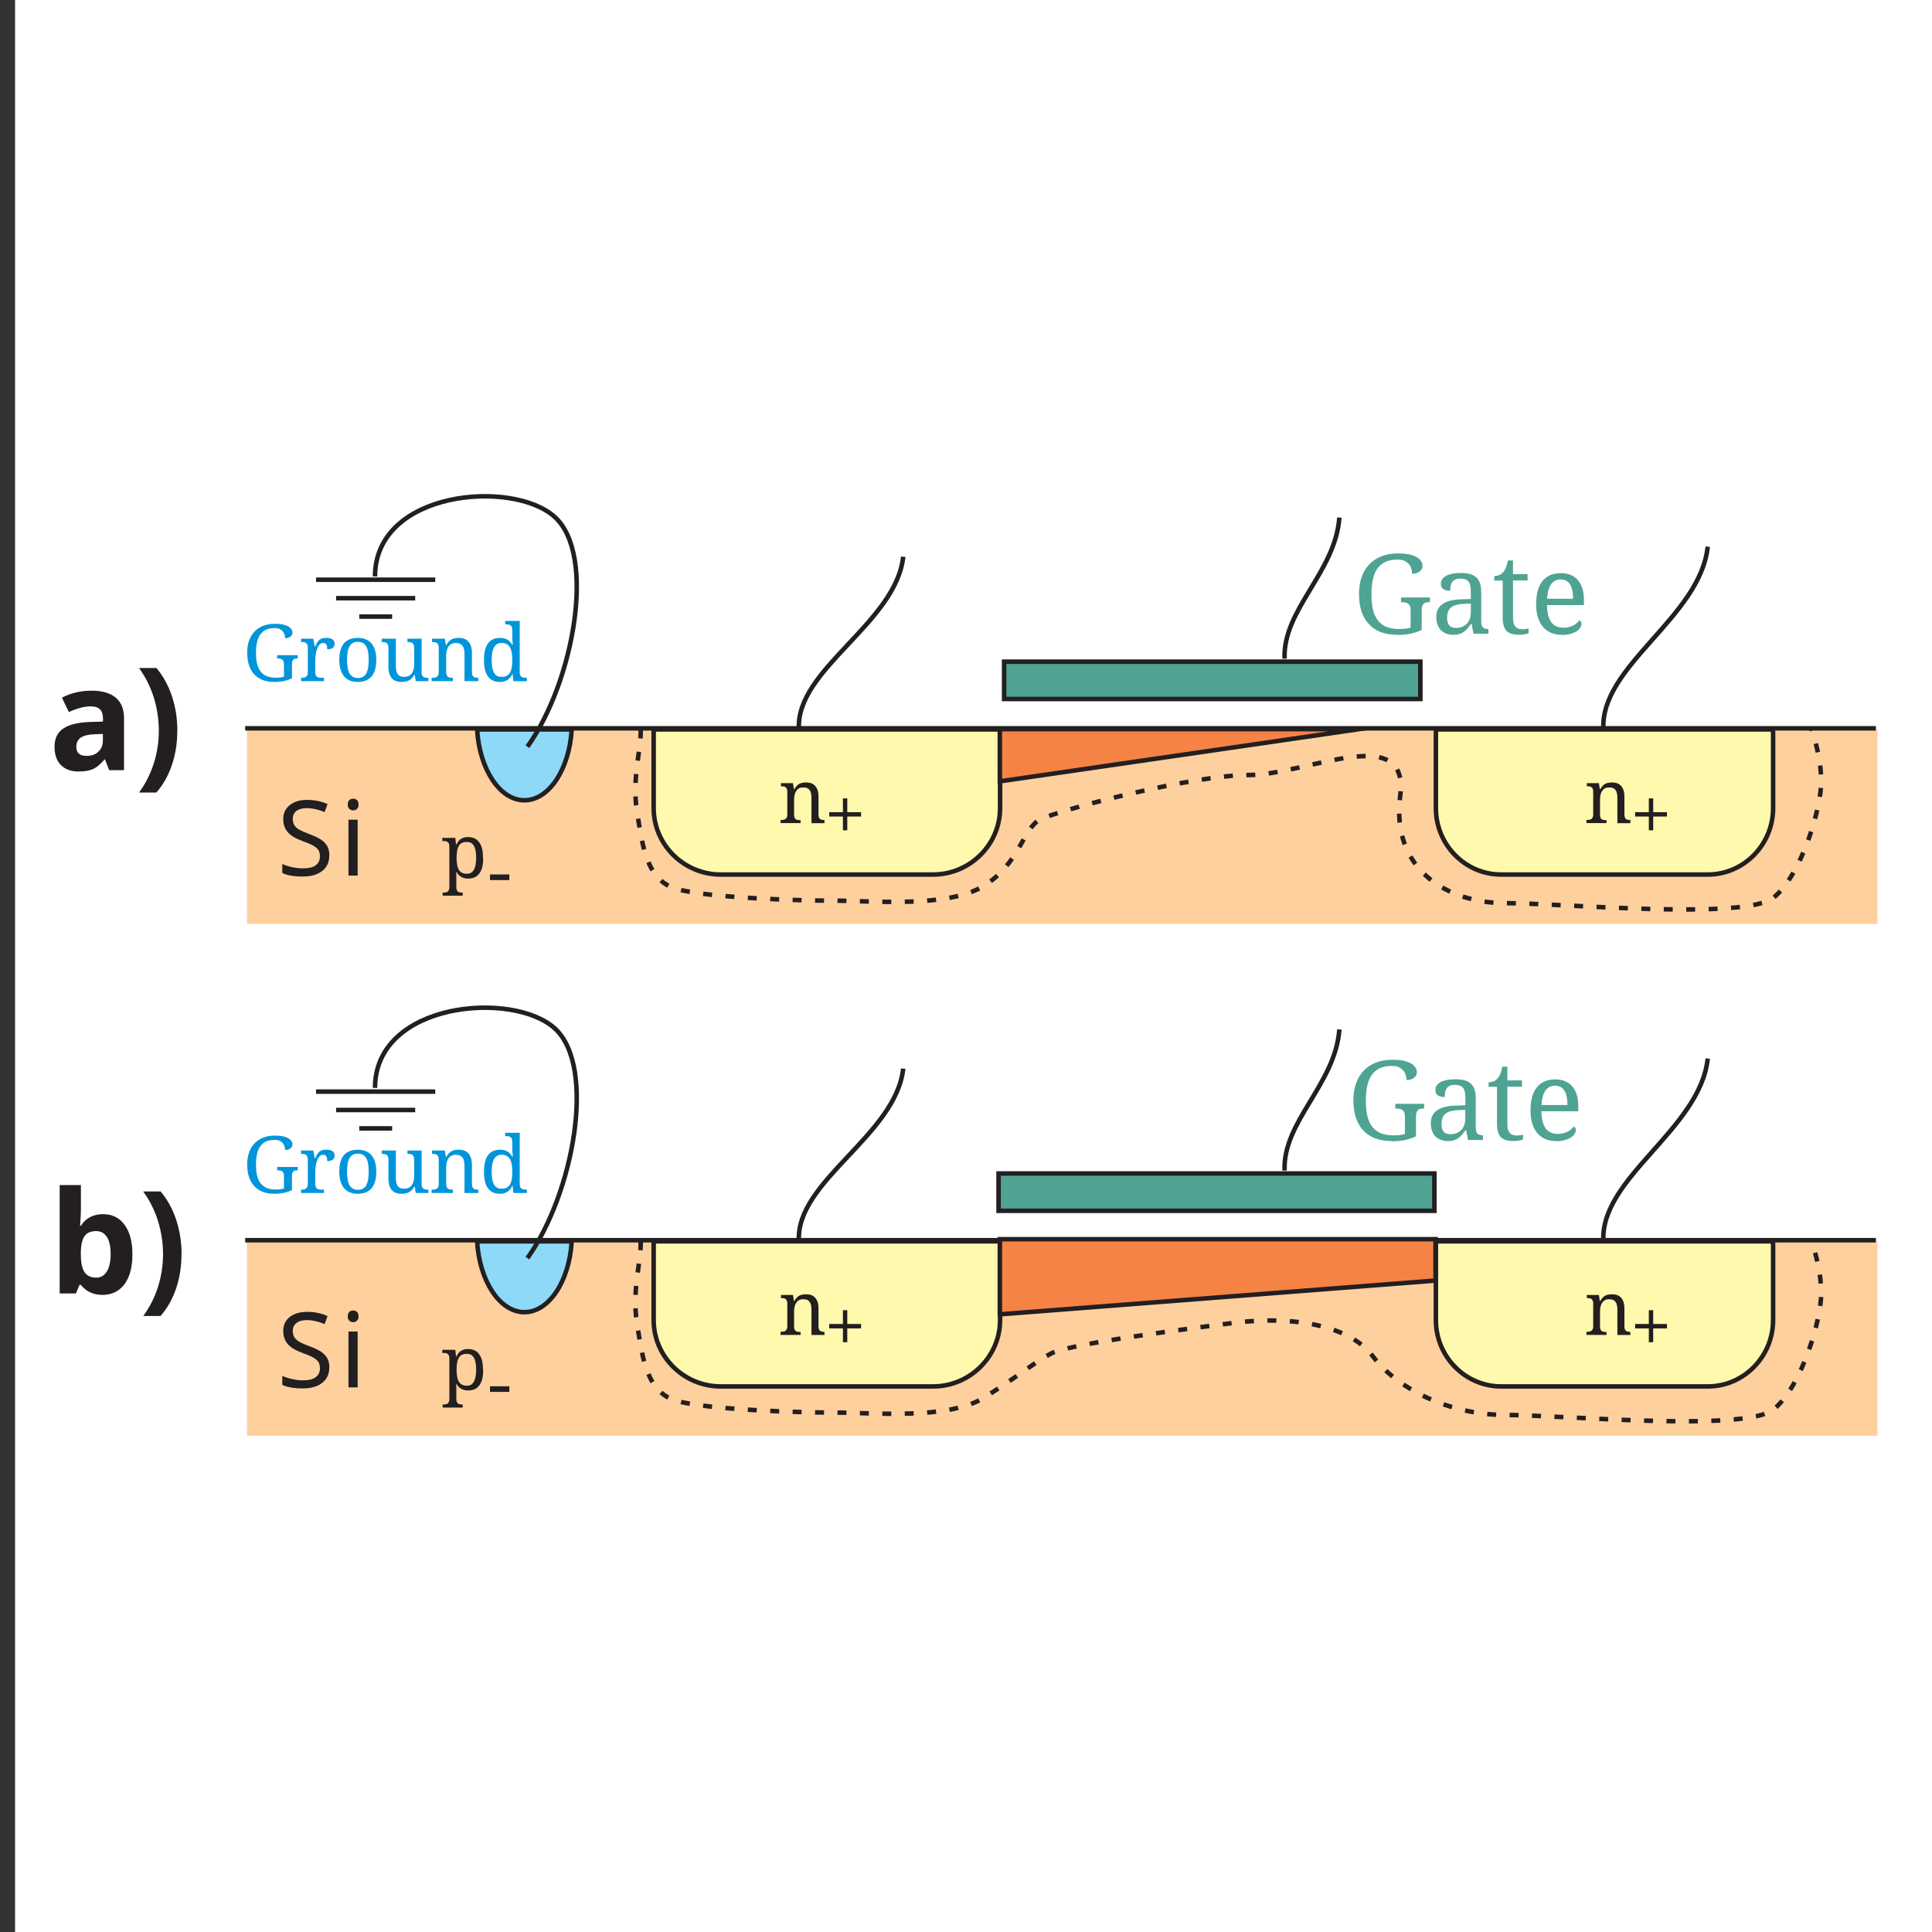 <?xml version="1.0" encoding="UTF-8"?>
<svg id="Layer_1" data-name="Layer 1" xmlns="http://www.w3.org/2000/svg" version="1.1" xmlns:xlink="http://www.w3.org/1999/xlink" viewBox="0 0 243.78 243.78">
  <rect x="0" y="0" width="243.78" height="243.78" fill="#333333" stroke="none"/>
  <defs>
    <style>
      .cls-1 {
        fill: #f58345;
      }

      .cls-1, .cls-2, .cls-3, .cls-4, .cls-5, .cls-6, .cls-7, .cls-8, .cls-9 {
        stroke-width: 0px;
      }

      .cls-1, .cls-5, .cls-6 {
        fill-rule: evenodd;
      }

      .cls-2 {
        fill: #231f20;
      }

      .cls-3 {
        fill: #4fa392;
      }

      .cls-4, .cls-10, .cls-11 {
        fill: none;
      }

      .cls-12 {
        clip-path: url(#clippath-1);
      }

      .cls-5 {
        fill: #8ed8f8;
      }

      .cls-10, .cls-11 {
        stroke: #231f20;
        stroke-miterlimit: 22.93;
        stroke-width: .57px;
      }

      .cls-6 {
        fill: #fff9ae;
      }

      .cls-13 {
        clip-path: url(#clippath);
      }

      .cls-7 {
        fill: #0095da;
      }

      .cls-8 {
        fill: #fff;
      }

      .cls-9 {
        fill: #fed09e;
      }

      .cls-11 {
        stroke-dasharray: 0 0 1.13 1.7;
      }
    </style>
    <clipPath id="clippath">
      <rect class="cls-4" width="243.78" height="243.78"/>
    </clipPath>
    <clipPath id="clippath-1">
      <rect class="cls-4" width="243.78" height="243.78"/>
    </clipPath>
  </defs>
  <g class="cls-13">
    <rect class="cls-8" x="1.9" width="241.88" height="243.78"/>
    <g class="cls-12">
      <path class="cls-2" d="M13.77,97.16l-.52-1.33h-.07c-.45.56-.92.95-1.39,1.19-.49.22-1.1.33-1.87.33-.94,0-1.69-.27-2.23-.81-.54-.54-.81-1.31-.81-2.3,0-1.04.36-1.82,1.1-2.31.72-.5,1.84-.77,3.3-.83l1.71-.05v-.43c0-.99-.5-1.49-1.53-1.49-.79,0-1.71.23-2.77.72l-.88-1.82c1.13-.59,2.38-.88,3.76-.88,1.31,0,2.32.29,3.02.87.7.58,1.06,1.44,1.06,2.61v6.55h-1.87ZM12.98,92.61l-1.04.04c-.77.02-1.35.16-1.73.41-.4.27-.58.67-.58,1.19,0,.76.43,1.13,1.3,1.13.63,0,1.12-.18,1.49-.54.38-.36.56-.83.56-1.42v-.81ZM22.37,92.23c0,1.53-.23,2.97-.68,4.3-.45,1.33-1.1,2.49-1.96,3.47h-2.18c.79-1.08,1.4-2.29,1.84-3.62.43-1.35.65-2.74.65-4.18s-.22-2.83-.63-4.18c-.43-1.35-1.04-2.59-1.87-3.73h2.2c.86,1.03,1.51,2.21,1.96,3.57.45,1.37.68,2.81.68,4.36"/>
      <path class="cls-2" d="M13,153.2c1.15,0,2.07.45,2.72,1.35.67.92.99,2.16.99,3.73s-.34,2.88-1.01,3.78c-.68.88-1.6,1.33-2.77,1.33s-2.05-.42-2.72-1.26h-.18l-.45,1.08h-2.05v-13.68h2.68v3.19c0,.4-.04,1.04-.11,1.94h.11c.63-.97,1.57-1.46,2.79-1.46M12.13,155.34c-.67,0-1.13.2-1.44.61-.31.41-.47,1.08-.49,2.02v.29c0,1.06.16,1.82.47,2.27.32.47.81.68,1.49.68.56,0,.99-.25,1.31-.76.32-.5.49-1.24.49-2.21s-.16-1.69-.49-2.18-.77-.72-1.35-.72M22.9,158.28c0,1.53-.23,2.97-.68,4.3-.45,1.33-1.1,2.49-1.96,3.47h-2.18c.79-1.08,1.4-2.29,1.84-3.62.43-1.35.65-2.74.65-4.18s-.22-2.83-.63-4.18c-.43-1.35-1.04-2.59-1.87-3.73h2.2c.86,1.03,1.51,2.21,1.96,3.57.45,1.37.68,2.81.68,4.36"/>
      <rect class="cls-9" x="31.16" y="92.04" width="205.74" height="24.53"/>
      <rect class="cls-9" x="31.16" y="156.63" width="205.74" height="24.53"/>
      <path class="cls-2" d="M41.55,107.96c0,.82-.29,1.46-.88,1.93-.59.47-1.42.71-2.47.71-1.1,0-1.97-.14-2.58-.45v-1.13c.39.17.83.32,1.3.41.47.1.92.14,1.33.14.71,0,1.24-.13,1.59-.39.36-.28.53-.64.53-1.12,0-.32-.07-.57-.18-.78-.13-.2-.34-.38-.65-.57-.3-.17-.76-.37-1.38-.59-.87-.32-1.49-.68-1.85-1.12-.38-.43-.57-.99-.57-1.67,0-.74.28-1.31.83-1.75.55-.43,1.28-.65,2.17-.65.95,0,1.8.17,2.59.53l-.37,1.01c-.8-.33-1.55-.5-2.25-.5-.55,0-.99.12-1.3.35-.32.25-.47.58-.47,1.01,0,.3.07.57.18.76.12.21.32.4.59.57.28.16.7.35,1.28.57.7.26,1.22.51,1.57.75.34.24.59.53.76.83.16.32.24.7.24,1.13M43.88,101.52c0-.26.07-.45.2-.57.13-.12.29-.17.49-.17.18,0,.34.05.47.17.13.12.2.3.2.57s-.07.43-.2.55c-.13.12-.29.18-.47.18-.2,0-.35-.07-.49-.18-.13-.12-.2-.3-.2-.55M45.13,110.48h-1.16v-7.05h1.16v7.05Z"/>
      <path class="cls-2" d="M41.55,172.55c0,.82-.29,1.46-.88,1.93-.59.47-1.42.71-2.47.71-1.1,0-1.97-.15-2.58-.45v-1.13c.39.17.83.32,1.3.41.47.11.92.15,1.33.15.71,0,1.24-.13,1.59-.4.36-.28.53-.64.53-1.12,0-.32-.07-.57-.18-.78-.13-.2-.34-.38-.65-.57-.3-.17-.76-.37-1.38-.59-.87-.32-1.49-.68-1.85-1.12-.38-.43-.57-.99-.57-1.67,0-.74.28-1.32.83-1.75.55-.43,1.28-.64,2.17-.64.95,0,1.8.17,2.59.53l-.37,1.01c-.8-.33-1.55-.5-2.25-.5-.55,0-.99.12-1.3.36-.32.25-.47.58-.47,1.01,0,.3.07.57.18.76.12.21.32.39.59.57.28.16.7.36,1.28.57.7.26,1.22.51,1.57.75.34.24.59.53.76.83.16.32.24.7.24,1.13M43.88,166.1c0-.26.07-.45.2-.57.13-.12.29-.17.49-.17.18,0,.34.05.47.17.13.12.2.3.2.57s-.07.43-.2.55c-.13.12-.29.18-.47.18-.2,0-.35-.06-.49-.18-.13-.12-.2-.3-.2-.55M45.13,175.06h-1.16v-7.05h1.16v7.05Z"/>
      <path class="cls-2" d="M60.97,108.24c0,.45-.04.85-.12,1.17-.08.33-.21.6-.38.82-.16.22-.36.38-.6.48-.24.1-.51.15-.82.15-.18,0-.35-.02-.49-.06-.15-.05-.28-.1-.4-.18-.12-.07-.22-.16-.32-.25-.08-.1-.17-.22-.24-.34h-.04c0,.16.02.31.02.45,0,.06,0,.12,0,.19,0,.06,0,.12,0,.17v1.16c0,.13.03.24.07.33.04.08.09.15.17.2.07.04.15.07.24.08.09,0,.19.02.29.02h.03v.39h-2.53v-.39h.08c.1,0,.21-.01.3-.02.09-.02.18-.05.24-.09.06-.05.12-.12.16-.21.05-.09.07-.22.07-.36v-5.19c0-.13-.02-.24-.07-.33-.04-.08-.09-.15-.16-.2-.08-.05-.16-.07-.24-.09-.09,0-.2-.02-.3-.02h-.12v-.4h1.64l.09.85h.04c.08-.14.15-.27.24-.39.08-.12.19-.22.3-.3.12-.08.25-.14.4-.19.15-.05.32-.07.5-.07.31,0,.58.05.82.15.24.1.44.26.6.48.17.21.29.48.38.81s.12.71.12,1.17M58.9,106.24c-.24,0-.45.04-.61.12-.17.07-.29.21-.4.37-.09.17-.17.38-.21.63-.04.24-.07.54-.07.88s.03.62.07.86c.04.25.11.46.21.64.1.17.23.3.4.38.17.09.38.13.62.13.21,0,.39-.05.53-.13.15-.08.26-.22.36-.38.09-.18.17-.39.21-.64.05-.25.07-.54.07-.87s-.02-.63-.07-.87c-.04-.25-.11-.46-.21-.62-.09-.17-.21-.29-.36-.38-.15-.08-.33-.12-.54-.12"/>
      <path class="cls-2" d="M60.97,172.83c0,.45-.04.85-.12,1.17-.08.33-.21.6-.38.82-.16.22-.36.38-.6.48-.24.1-.51.15-.82.15-.18,0-.35-.02-.49-.06-.15-.05-.28-.1-.4-.18-.12-.07-.22-.16-.32-.25-.08-.1-.17-.22-.24-.34h-.04c0,.16.02.31.02.45,0,.06,0,.12,0,.19,0,.06,0,.12,0,.17v1.16c0,.13.03.24.07.33.04.08.09.15.17.2.07.04.15.07.24.08.09,0,.19.02.29.02h.03v.39h-2.53v-.39h.08c.1,0,.21-.01.3-.02.09-.02.18-.05.24-.09.06-.05.12-.12.16-.21.05-.09.07-.22.07-.36v-5.19c0-.13-.02-.24-.07-.33-.04-.08-.09-.15-.16-.2-.08-.05-.16-.07-.24-.09-.09,0-.2-.02-.3-.02h-.12v-.39h1.64l.09.85h.04c.08-.14.15-.27.24-.39.08-.12.19-.22.3-.3.12-.08.25-.14.4-.19.15-.05.32-.07.5-.07.31,0,.58.05.82.15.24.1.44.26.6.48.17.21.29.48.38.81.08.33.12.71.12,1.17M58.9,170.83c-.24,0-.45.04-.61.12-.17.08-.29.21-.4.37-.09.17-.17.38-.21.63-.04.24-.07.54-.07.88s.03.62.07.86c.04.25.11.46.21.64.1.17.23.3.4.39.17.08.38.13.62.13.21,0,.39-.05.53-.13.15-.08.26-.22.36-.39.09-.18.17-.39.21-.64.05-.25.07-.54.07-.87s-.02-.63-.07-.87c-.04-.25-.11-.46-.21-.62-.09-.17-.21-.29-.36-.38-.15-.08-.33-.12-.54-.12"/>
      <rect class="cls-2" x="61.83" y="110.34" width="2.44" height=".71"/>
      <rect class="cls-2" x="61.83" y="174.92" width="2.44" height=".71"/>
      <path class="cls-3" d="M176.3,80.1c-.81,0-1.53-.13-2.13-.36-.6-.25-1.11-.6-1.5-1.05-.41-.45-.7-1-.9-1.62-.2-.64-.29-1.35-.29-2.12s.1-1.44.31-2.07.52-1.18.94-1.62c.41-.45.93-.8,1.53-1.05.62-.25,1.33-.38,2.13-.38.52,0,.98.04,1.36.11.39.08.71.2.97.34.27.14.45.31.57.51.14.18.2.39.2.62,0,.15-.03.29-.1.41-.07.13-.17.22-.28.31-.11.08-.25.15-.41.2-.17.04-.34.07-.52.07,0-.23-.03-.43-.1-.65-.06-.21-.17-.41-.31-.57s-.34-.31-.57-.42c-.24-.11-.53-.15-.87-.15-.59,0-1.09.1-1.51.28-.42.2-.76.49-1.02.85-.27.38-.46.84-.57,1.39-.13.55-.18,1.18-.18,1.88s.06,1.32.18,1.86c.13.55.32,1.01.6,1.37.28.38.64.66,1.08.85.45.18.98.28,1.62.28.27,0,.53-.01.79-.04s.48-.07.67-.13v-2.27c0-.21-.03-.36-.1-.49-.06-.13-.14-.22-.24-.29-.11-.07-.24-.11-.38-.14-.13-.01-.28-.03-.43-.03h-.06v-.59h3.64v.59h-.06c-.14,0-.25.01-.38.03-.11.03-.22.07-.31.14-.08.07-.15.18-.21.31-.04.14-.07.31-.07.53v2.49c-.46.23-.95.38-1.44.49-.5.1-1.05.15-1.65.15M184.28,73.01c-.27,0-.48.03-.65.11-.17.07-.29.18-.39.32-.1.13-.15.29-.2.48-.03.2-.04.39-.04.62-.39,0-.69-.07-.88-.2-.21-.14-.31-.36-.31-.69,0-.24.07-.45.2-.62.14-.17.32-.31.55-.42.22-.1.5-.18.8-.24.31-.04.63-.07.98-.07.43,0,.8.04,1.12.13.32.08.59.22.8.41.22.2.38.45.49.76.1.31.15.69.15,1.13v3.63c0,.2.01.36.06.49.03.13.07.22.14.31.07.07.17.13.28.15.11.04.24.06.39.06h.04v.59h-1.89l-.22-1.21h-.11c-.15.2-.29.38-.42.55-.14.15-.29.31-.46.42-.15.13-.35.21-.55.28-.21.07-.46.1-.76.1s-.59-.04-.85-.13c-.28-.1-.5-.24-.7-.42-.2-.18-.34-.42-.45-.7s-.17-.62-.17-.99c0-.74.27-1.29.8-1.65.52-.37,1.32-.56,2.4-.59l1.16-.04v-.84c0-.25-.01-.49-.04-.7-.03-.21-.08-.39-.18-.55-.08-.15-.22-.27-.39-.35-.17-.08-.39-.13-.69-.13M182.59,77.93c0,.45.1.77.28.98.18.22.48.32.85.32.28,0,.55-.04.77-.13.22-.1.42-.22.59-.39.17-.17.28-.38.38-.62.08-.24.13-.51.13-.8v-1.13l-.9.04c-.39.01-.73.07-.99.14-.27.08-.48.2-.64.34s-.28.32-.35.53c-.07.21-.11.45-.11.71M191.98,79.4c.18,0,.34-.01.48-.03.14-.01.28-.04.42-.07v.59c-.06.03-.13.06-.22.08-.1.03-.2.04-.31.07-.11.01-.24.03-.36.04-.11.01-.24.01-.34.01-.36,0-.67-.04-.92-.11-.25-.08-.46-.2-.63-.36-.17-.17-.29-.39-.36-.67-.08-.28-.13-.62-.13-1.02v-4.68h-1.07v-.56c.17,0,.35-.03.56-.1.2-.07.38-.18.53-.35.17-.17.29-.38.39-.62.1-.24.18-.53.25-.9h.64v1.72h1.84v.8h-1.84v4.75c0,.49.1.84.29,1.06s.45.34.77.34M197.07,80.1c-.5,0-.95-.08-1.36-.25-.41-.18-.74-.42-1.02-.76-.28-.32-.49-.73-.64-1.2-.15-.48-.22-1.02-.22-1.62,0-1.32.27-2.3.81-2.96.53-.66,1.3-.99,2.3-.99.45,0,.85.07,1.22.21.36.14.66.36.91.64.25.28.45.63.59,1.06.13.42.2.91.2,1.47v.65h-4.66c.01.5.07.92.15,1.29.1.37.24.66.41.9.18.22.39.39.65.5s.55.17.88.17c.24,0,.46-.03.67-.08.21-.06.39-.13.56-.21.17-.08.32-.2.45-.31.14-.11.24-.22.32-.35.07.03.13.08.18.17s.08.18.08.31c0,.14-.04.29-.15.45-.1.17-.25.31-.45.45-.21.14-.46.25-.77.34-.31.1-.67.14-1.09.14M196.93,73.11c-.52,0-.92.21-1.22.62-.28.42-.45,1.02-.5,1.82h3.28c0-.36-.03-.7-.08-.99s-.14-.56-.27-.77c-.11-.21-.28-.38-.48-.5-.2-.11-.43-.17-.73-.17"/>
      <path class="cls-3" d="M175.59,143.98c-.81,0-1.53-.13-2.13-.36-.6-.25-1.11-.6-1.5-1.05-.41-.45-.7-1-.9-1.62-.2-.64-.29-1.35-.29-2.11s.1-1.44.31-2.07c.21-.63.52-1.18.94-1.62.41-.45.92-.8,1.53-1.05.62-.25,1.33-.38,2.13-.38.52,0,.98.04,1.36.11.39.08.71.2.97.34.27.14.45.31.57.5.14.18.2.39.2.62,0,.15-.03.29-.1.41-.07.13-.17.22-.28.31-.11.08-.25.15-.41.2-.17.04-.34.07-.52.07,0-.22-.03-.43-.1-.64-.06-.21-.17-.41-.31-.57-.14-.17-.34-.31-.57-.42-.24-.11-.53-.15-.87-.15-.59,0-1.09.1-1.51.28-.42.2-.76.49-1.02.85-.27.38-.46.84-.57,1.39-.13.55-.18,1.18-.18,1.88s.06,1.32.18,1.86c.13.55.32,1.01.6,1.37.28.38.64.66,1.08.85.45.18.98.28,1.62.28.27,0,.53-.01.78-.04s.48-.07.67-.13v-2.27c0-.21-.03-.36-.1-.49-.06-.13-.14-.22-.24-.29-.11-.07-.24-.11-.38-.14-.13-.01-.28-.03-.43-.03h-.06v-.59h3.64v.59h-.06c-.14,0-.25.01-.38.03-.11.03-.22.07-.31.14s-.15.18-.21.31c-.04.14-.07.31-.07.53v2.49c-.46.23-.95.38-1.44.49-.51.1-1.05.15-1.65.15M183.58,136.89c-.27,0-.48.03-.64.11-.17.07-.29.18-.39.32-.1.13-.15.29-.2.48-.03.2-.04.39-.04.62-.39,0-.69-.07-.88-.2-.21-.14-.31-.36-.31-.69,0-.24.07-.45.2-.62.14-.17.32-.31.55-.42.22-.1.51-.18.8-.24.31-.04.63-.07.98-.07.43,0,.8.04,1.12.13.32.08.59.22.8.41.22.2.38.45.49.76.1.31.15.69.15,1.13v3.63c0,.2.01.36.06.49.03.13.07.22.14.31.07.07.17.13.28.15.11.04.24.06.39.06h.04v.59h-1.89l-.22-1.21h-.11c-.15.2-.29.38-.42.55-.14.15-.29.31-.46.42-.15.13-.35.21-.55.28-.21.07-.46.1-.76.1s-.59-.04-.85-.13c-.28-.1-.5-.24-.7-.42-.2-.18-.34-.42-.45-.7s-.17-.62-.17-.99c0-.74.27-1.29.8-1.65.52-.36,1.32-.56,2.4-.59l1.16-.04v-.84c0-.25-.01-.49-.04-.7-.03-.21-.08-.39-.18-.55-.08-.15-.22-.27-.39-.35-.17-.08-.39-.13-.69-.13M181.88,141.81c0,.45.1.77.28.98.18.22.48.32.86.32.28,0,.55-.04.77-.13.22-.1.42-.22.59-.39s.28-.38.38-.62c.08-.24.13-.51.13-.8v-1.13l-.9.04c-.39.01-.73.07-.99.14-.27.08-.48.2-.64.34-.17.14-.28.32-.35.53-.07.21-.11.45-.11.71M191.27,143.28c.18,0,.34-.01.48-.03s.28-.04.42-.07v.59c-.06.03-.13.06-.22.08-.1.03-.2.04-.31.07-.11.01-.24.03-.36.04-.11.01-.24.01-.34.01-.36,0-.67-.04-.92-.11-.25-.08-.46-.2-.63-.36-.17-.17-.29-.39-.37-.67-.08-.28-.13-.62-.13-1.02v-4.68h-1.06v-.56c.17,0,.35-.03.56-.1.2-.07.38-.18.53-.35.17-.17.29-.38.39-.62.1-.24.18-.53.25-.9h.64v1.72h1.84v.8h-1.84v4.75c0,.49.1.84.29,1.06s.45.34.77.34M196.36,143.98c-.5,0-.95-.08-1.36-.25-.41-.18-.74-.42-1.02-.76-.28-.32-.49-.73-.64-1.2-.15-.48-.22-1.02-.22-1.62,0-1.32.27-2.3.81-2.96.53-.66,1.3-.99,2.3-.99.45,0,.85.07,1.22.21.36.14.66.36.91.64.25.28.45.63.59,1.06.13.42.2.91.2,1.47v.64h-4.66c.01.5.07.92.15,1.29.1.36.24.66.41.9.18.22.39.39.65.5s.55.17.88.17c.24,0,.46-.03.67-.08.21-.06.39-.13.56-.21.17-.08.32-.2.45-.31.14-.11.24-.22.32-.35.07.03.13.08.18.17s.08.18.08.31c0,.14-.04.29-.15.45-.1.17-.25.31-.45.45-.21.14-.46.25-.77.34-.31.1-.67.14-1.09.14M196.22,136.99c-.52,0-.92.21-1.22.62-.28.42-.45,1.02-.5,1.82h3.28c0-.36-.03-.7-.08-.99-.06-.29-.14-.56-.27-.77-.11-.21-.28-.38-.48-.5-.2-.11-.43-.17-.73-.17"/>
      <path class="cls-7" d="M34.63,86.05c-.58,0-1.09-.09-1.52-.26-.43-.18-.79-.43-1.07-.75-.29-.32-.5-.71-.64-1.16-.14-.46-.21-.96-.21-1.51s.07-1.03.22-1.48c.15-.45.37-.84.67-1.16.29-.32.66-.57,1.09-.75.44-.18.95-.27,1.52-.27.37,0,.7.03.97.08.28.06.51.14.69.24.19.1.32.22.41.36.1.13.14.28.14.44,0,.11-.02.21-.07.29-.05.09-.12.16-.2.22-.08.06-.18.11-.29.14-.12.03-.24.05-.37.05,0-.16-.02-.31-.07-.46-.04-.15-.12-.29-.22-.41-.1-.12-.24-.22-.41-.3-.17-.08-.38-.11-.62-.11-.42,0-.78.07-1.08.2-.3.14-.54.35-.73.61-.19.27-.33.6-.41.99-.09.39-.13.84-.13,1.34s.04.94.13,1.33.23.72.43.98c.2.27.46.47.77.61.32.13.7.2,1.16.2.19,0,.38,0,.56-.03s.34-.05.48-.09v-1.62c0-.15-.02-.26-.07-.35-.04-.09-.1-.16-.17-.21-.08-.05-.17-.08-.27-.1-.09,0-.2-.02-.31-.02h-.04v-.42h2.6v.42h-.04c-.1,0-.18,0-.27.02-.08.02-.16.05-.22.1s-.11.13-.15.22c-.03.1-.05.22-.05.38v1.78c-.33.16-.68.27-1.03.35-.36.07-.75.11-1.18.11M40.88,85.95h-2.89v-.42h.03c.11,0,.22-.01.32-.03.1-.01.19-.04.26-.1.07-.05.13-.12.17-.21.05-.1.07-.22.07-.38v-3.12c0-.14-.02-.26-.07-.35-.04-.09-.1-.16-.17-.21-.08-.05-.17-.08-.26-.1-.1,0-.21-.02-.32-.02h-.03v-.42h1.54l.19.99h.05c.07-.15.13-.29.2-.42.07-.14.16-.25.25-.35.1-.1.23-.18.37-.24.15-.05.33-.08.55-.08.37,0,.64.06.82.19.17.13.26.31.26.54,0,.1-.02.2-.05.28-.03.09-.09.17-.16.23-.08.06-.17.11-.29.15-.12.03-.26.05-.43.05,0-.28-.04-.49-.12-.61-.08-.13-.21-.19-.41-.19-.12,0-.23.03-.33.1-.1.07-.18.17-.25.28-.08.12-.14.25-.19.4-.05.15-.09.31-.12.47-.03.16-.05.31-.07.47,0,.16-.02.3-.02.43v1.58c0,.14.03.26.07.35.04.09.1.16.18.21.07.04.16.07.26.09.1,0,.2.02.31.02h.28v.42ZM47.48,83.26c0,.94-.2,1.64-.6,2.1-.4.46-.98.69-1.75.69-.36,0-.68-.06-.97-.17-.29-.12-.53-.29-.73-.52-.2-.23-.35-.52-.46-.87-.11-.35-.16-.76-.16-1.23,0-.94.2-1.63.59-2.09.4-.45.99-.68,1.76-.68.36,0,.69.06.97.17.29.11.53.28.73.51.2.23.36.52.46.87.11.34.16.75.16,1.22M43.79,83.25c0,.38.03.71.08,1,.04.28.12.52.23.72.11.19.25.33.43.43.17.1.38.15.63.15s.46-.05.64-.15c.17-.1.31-.24.42-.43.1-.2.18-.44.23-.72.05-.29.07-.62.07-1s-.03-.7-.07-.98c-.05-.29-.13-.52-.24-.71-.11-.19-.25-.33-.42-.43-.17-.09-.39-.14-.64-.14s-.46.05-.63.14c-.17.1-.31.24-.42.43s-.19.42-.23.71c-.05.28-.08.61-.08.98M53.2,84.86c0,.15.02.26.07.35.04.09.1.16.17.21.08.04.17.07.27.09.1,0,.2.02.31.02h.03v.42h-1.59l-.13-.81h-.05c-.1.19-.21.34-.33.46-.12.12-.25.21-.39.28-.14.06-.28.11-.43.13-.15.03-.31.04-.47.04-.26,0-.5-.04-.7-.11-.21-.08-.38-.2-.52-.35-.14-.16-.25-.37-.32-.62-.07-.24-.11-.54-.11-.88v-2.4c0-.14-.02-.26-.07-.35-.04-.09-.1-.16-.17-.21-.08-.05-.17-.08-.26-.1-.1,0-.21-.02-.32-.02h-.03v-.42h1.79v3.45c0,.22.02.41.05.58.04.17.1.32.17.43.08.12.19.21.33.27.13.06.3.09.5.09.22,0,.41-.04.57-.12s.29-.19.39-.33c.1-.14.18-.31.23-.51.04-.2.07-.42.07-.66v-2.06c0-.15-.02-.28-.07-.38-.04-.09-.1-.17-.17-.22-.08-.05-.16-.08-.26-.1-.1,0-.21-.02-.32-.02h-.03v-.42h1.79v4.27ZM57.15,85.53v.42h-2.69v-.42h.08c.11,0,.22-.01.32-.03.1-.01.19-.04.26-.1.07-.05.13-.12.17-.21.05-.1.07-.22.07-.38v-3.12c0-.14-.02-.26-.07-.35-.04-.09-.1-.16-.17-.21-.08-.05-.17-.08-.26-.1-.1,0-.21-.02-.32-.02h-.03v-.42h1.62l.13.81h.05c.11-.19.22-.34.33-.46.12-.12.24-.21.37-.28.13-.06.26-.11.41-.13.14-.03.29-.04.45-.04.27,0,.5.04.71.11.2.08.38.2.52.36.15.15.26.36.34.6.07.25.11.55.11.89v2.36c0,.16.02.28.06.38.03.09.09.16.16.21.06.06.15.09.24.1.09.02.2.03.31.03h.03v.42h-1.74v-3.45c0-.22-.02-.42-.06-.58-.04-.17-.1-.32-.19-.43-.08-.12-.2-.21-.34-.27s-.31-.09-.51-.09c-.23,0-.42.04-.57.13-.16.09-.28.21-.37.36-.1.15-.17.32-.21.51-.04.2-.06.41-.06.62v2.11c0,.15.03.26.07.35.04.09.1.16.18.21.07.04.16.07.26.09.1,0,.2.02.31.02h.03ZM65.58,84.85c0,.15.02.26.07.35.04.09.1.16.17.21.08.05.17.08.27.1.1,0,.2.02.31.02h.08v.42h-1.69l-.11-.9h-.04c-.08.16-.16.29-.26.42-.09.12-.2.22-.33.31-.12.08-.26.15-.42.2-.15.05-.33.07-.52.07-.33,0-.62-.05-.88-.16-.25-.11-.46-.28-.64-.51-.17-.22-.3-.51-.39-.86-.09-.35-.13-.76-.13-1.24s.04-.9.13-1.25c.09-.35.22-.64.39-.87.18-.23.39-.4.64-.51.26-.11.55-.16.88-.16.19,0,.36.02.52.06.15.04.3.11.42.18.13.08.24.17.33.28.1.11.19.23.26.36h.06c-.01-.16-.02-.32-.03-.46-.01-.12-.02-.25-.02-.37-.01-.12-.01-.21-.01-.27v-.82c0-.15-.02-.27-.07-.36-.04-.09-.1-.15-.18-.2-.07-.05-.16-.08-.26-.1-.1,0-.2-.02-.31-.02h-.08v-.42h1.84v6.5ZM63.28,85.41c.26,0,.48-.04.65-.13s.31-.22.42-.39c.1-.18.18-.4.22-.67.05-.27.07-.58.07-.94s-.02-.66-.07-.92c-.04-.27-.12-.5-.22-.68-.11-.18-.25-.31-.42-.41-.18-.09-.4-.14-.66-.14-.22,0-.4.05-.56.14-.16.1-.28.23-.38.42-.1.18-.17.4-.22.67-.04.27-.07.58-.07.93,0,.71.1,1.24.29,1.59.19.35.51.53.95.53"/>
      <path class="cls-7" d="M34.63,150.63c-.58,0-1.09-.09-1.52-.26-.43-.18-.79-.43-1.07-.75-.29-.32-.5-.71-.64-1.16-.14-.46-.21-.96-.21-1.51s.07-1.03.22-1.48c.15-.45.37-.84.67-1.16.29-.32.66-.57,1.09-.75.44-.18.95-.27,1.52-.27.37,0,.7.03.97.08.28.06.51.14.69.24.19.1.32.22.41.36.1.13.14.28.14.44,0,.11-.02.21-.07.29-.05.09-.12.16-.2.22-.08.06-.18.11-.29.14-.12.03-.24.05-.37.05,0-.16-.02-.31-.07-.46-.04-.15-.12-.29-.22-.41-.1-.12-.24-.22-.41-.3-.17-.08-.38-.11-.62-.11-.42,0-.78.07-1.08.2-.3.14-.54.35-.73.61-.19.27-.33.6-.41.99-.09.39-.13.84-.13,1.34s.04.94.13,1.33.23.72.43.98c.2.27.46.47.77.61.32.13.7.2,1.16.2.19,0,.38-.01.56-.03.18-.02.34-.05.48-.09v-1.62c0-.15-.02-.26-.07-.35-.04-.09-.1-.16-.17-.21-.08-.05-.17-.08-.27-.1-.09-.01-.2-.02-.31-.02h-.04v-.42h2.6v.42h-.04c-.1,0-.18,0-.27.02-.08.02-.16.05-.22.1-.06.05-.11.13-.15.22-.03.1-.05.22-.05.38v1.78c-.33.16-.68.27-1.03.35-.36.07-.75.11-1.18.11M40.88,150.53h-2.89v-.42h.03c.11,0,.22-.01.32-.03.1-.01.19-.04.26-.1.07-.05.13-.12.17-.21.05-.1.07-.22.07-.38v-3.12c0-.14-.02-.26-.07-.35-.04-.09-.1-.16-.17-.21-.08-.05-.17-.08-.26-.1-.1,0-.21-.02-.32-.02h-.03v-.42h1.54l.19.99h.05c.07-.15.13-.29.2-.42.07-.14.16-.25.25-.35.1-.1.23-.18.37-.24.15-.05.33-.08.55-.08.37,0,.64.06.82.19.17.13.26.31.26.54,0,.1-.02.2-.05.28-.03.09-.09.17-.16.23-.08.06-.17.11-.29.15-.12.03-.26.05-.43.05,0-.28-.04-.49-.12-.61-.08-.13-.21-.19-.41-.19-.12,0-.23.03-.33.1-.1.07-.18.17-.25.28-.08.12-.14.25-.19.4-.05.15-.09.31-.12.47-.03.16-.05.31-.07.47,0,.16-.02.3-.02.43v1.58c0,.14.03.26.07.35.04.09.1.16.18.21.07.04.16.07.26.09.1,0,.2.02.31.02h.28v.42ZM47.48,147.84c0,.94-.2,1.64-.6,2.1-.4.46-.98.69-1.75.69-.36,0-.68-.06-.97-.17-.29-.12-.53-.29-.73-.52-.2-.23-.35-.52-.46-.87-.11-.35-.16-.76-.16-1.23,0-.94.2-1.63.59-2.09.4-.45.99-.68,1.76-.68.36,0,.69.06.97.17.29.11.53.28.73.51.2.23.36.52.46.87.11.34.16.75.16,1.22M43.79,147.83c0,.38.03.71.08,1,.04.28.12.52.23.72.11.19.25.33.43.43.17.1.38.15.63.15s.46-.05.64-.15c.17-.1.31-.24.42-.43.1-.2.18-.44.23-.72.05-.29.07-.62.07-1s-.03-.7-.07-.98c-.05-.29-.13-.52-.24-.71-.11-.19-.25-.33-.42-.43-.17-.09-.39-.14-.64-.14s-.46.05-.63.14c-.17.1-.31.24-.42.43-.11.19-.19.42-.23.71-.05.28-.08.61-.08.98M53.2,149.44c0,.15.02.26.07.35.04.09.1.16.17.21.08.04.17.07.27.09.1,0,.2.02.31.02h.03v.42h-1.59l-.13-.81h-.05c-.1.19-.21.34-.33.46-.12.12-.25.21-.39.28-.14.06-.28.11-.43.13-.15.03-.31.04-.47.04-.26,0-.5-.04-.7-.11-.21-.08-.38-.2-.52-.35-.14-.16-.25-.37-.32-.62-.07-.24-.11-.54-.11-.88v-2.4c0-.14-.02-.26-.07-.35-.04-.09-.1-.16-.17-.21-.08-.05-.17-.08-.26-.1-.1,0-.21-.02-.32-.02h-.03v-.42h1.79v3.45c0,.22.02.41.05.58.04.17.1.32.17.43.08.12.19.21.33.27.13.06.3.09.5.09.22,0,.41-.04.57-.12s.29-.19.39-.33c.1-.14.18-.31.23-.51.04-.2.07-.42.07-.66v-2.06c0-.15-.02-.28-.07-.38-.04-.09-.1-.17-.17-.22-.08-.05-.16-.08-.26-.1-.1,0-.21-.02-.32-.02h-.03v-.42h1.79v4.27ZM57.15,150.11v.42h-2.69v-.42h.08c.11,0,.22-.01.32-.03.1-.01.19-.04.26-.1.07-.05.13-.12.17-.21.05-.1.07-.22.07-.38v-3.12c0-.14-.02-.26-.07-.35-.04-.09-.1-.16-.17-.21-.08-.05-.17-.08-.26-.1-.1,0-.21-.02-.32-.02h-.03v-.42h1.62l.13.81h.05c.11-.19.22-.34.33-.46.12-.12.24-.21.37-.28.13-.06.26-.11.41-.13.14-.03.29-.04.45-.04.27,0,.5.04.71.11.2.08.38.2.52.36.15.15.26.36.34.6.07.25.11.55.11.89v2.36c0,.16.02.28.06.38.03.09.09.16.16.21.06.06.15.09.24.1.09.02.2.03.31.03h.03v.42h-1.74v-3.45c0-.22-.02-.42-.06-.58-.04-.17-.1-.32-.19-.43-.08-.12-.2-.21-.34-.27s-.31-.09-.51-.09c-.23,0-.42.04-.57.13-.16.09-.28.21-.37.36-.1.15-.17.32-.21.51-.04.2-.06.41-.06.62v2.11c0,.15.03.26.07.35.04.09.1.16.18.21.07.04.16.07.26.09.1,0,.2.02.31.02h.03ZM65.58,149.43c0,.15.02.26.07.35.04.09.1.16.17.21.08.05.17.08.27.1.1,0,.2.02.31.02h.08v.42h-1.69l-.11-.9h-.04c-.08.16-.16.29-.26.42-.09.12-.2.22-.33.31-.12.08-.26.15-.42.2-.15.05-.33.07-.52.07-.33,0-.62-.05-.88-.16-.25-.11-.46-.28-.64-.51-.17-.22-.3-.51-.39-.86-.09-.35-.13-.76-.13-1.24s.04-.9.13-1.25.22-.64.39-.87c.18-.23.39-.4.64-.51.26-.11.55-.16.88-.16.19,0,.36.02.52.06.15.04.3.11.42.18.13.08.24.17.33.28.1.11.19.23.26.36h.06c-.01-.16-.02-.32-.03-.46-.01-.12-.02-.25-.02-.37-.01-.12-.01-.21-.01-.27v-.82c0-.15-.02-.27-.07-.36-.04-.09-.1-.15-.18-.2-.07-.05-.16-.08-.26-.1-.1-.01-.2-.02-.31-.02h-.08v-.42h1.84v6.5ZM63.28,149.99c.26,0,.48-.04.65-.13.17-.09.31-.22.42-.39.1-.18.18-.4.22-.67.05-.27.07-.58.07-.94s-.02-.66-.07-.92c-.04-.27-.12-.5-.22-.68-.11-.18-.25-.31-.42-.41-.18-.09-.4-.14-.66-.14-.22,0-.4.05-.56.14-.16.1-.28.23-.38.42-.1.18-.17.4-.22.67-.04.27-.07.58-.07.93,0,.71.1,1.24.29,1.59.19.35.51.53.95.53"/>
      <line class="cls-10" x1="30.94" y1="91.9" x2="236.7" y2="91.9"/>
      <line class="cls-10" x1="30.94" y1="156.49" x2="236.7" y2="156.49"/>
      <path class="cls-6" d="M126.17,92.04c.01.17.02.34.02.52v9.42c0,4.6-3.81,8.37-8.46,8.37h-26.79c-4.65,0-8.46-3.76-8.46-8.37v-9.42c0-.17,0-.35.02-.52h43.67Z"/>
      <path class="cls-10" d="M126.17,92.04c.01.17.02.34.02.52v9.42c0,4.6-3.81,8.37-8.46,8.37h-26.79c-4.65,0-8.46-3.76-8.46-8.37v-9.42c0-.17,0-.35.02-.52h43.67Z"/>
      <path class="cls-6" d="M126.17,156.63c.01.17.02.34.02.52v9.42c0,4.6-3.81,8.37-8.46,8.37h-26.79c-4.65,0-8.46-3.76-8.46-8.37v-9.42c0-.17,0-.35.02-.52h43.67Z"/>
      <path class="cls-10" d="M126.17,156.63c.01.17.02.34.02.52v9.42c0,4.6-3.81,8.37-8.46,8.37h-26.79c-4.65,0-8.46-3.76-8.46-8.37v-9.42c0-.17,0-.35.02-.52h43.67Z"/>
      <path class="cls-6" d="M223.71,92.04c.01.17.02.34.02.52v9.42c0,4.6-3.7,8.37-8.23,8.37h-26.09c-4.53,0-8.23-3.76-8.23-8.37v-9.42c0-.17,0-.35.02-.52h42.53Z"/>
      <path class="cls-10" d="M223.71,92.04c.01.17.02.34.02.52v9.42c0,4.6-3.7,8.37-8.23,8.37h-26.09c-4.53,0-8.23-3.76-8.23-8.37v-9.42c0-.17,0-.35.02-.52h42.53Z"/>
      <path class="cls-6" d="M223.71,156.63c.01.17.02.34.02.52v9.42c0,4.6-3.7,8.37-8.23,8.37h-26.09c-4.53,0-8.23-3.76-8.23-8.37v-9.42c0-.17,0-.35.02-.52h42.53Z"/>
      <path class="cls-10" d="M223.71,156.63c.01.17.02.34.02.52v9.42c0,4.6-3.7,8.37-8.23,8.37h-26.09c-4.53,0-8.23-3.76-8.23-8.37v-9.42c0-.17,0-.35.02-.52h42.53Z"/>
      <rect class="cls-3" x="126.7" y="83.49" width="52.52" height="4.71"/>
      <rect class="cls-10" x="126.7" y="83.49" width="52.52" height="4.71"/>
      <rect class="cls-3" x="126" y="148.07" width="54.99" height="4.71"/>
      <rect class="cls-10" x="126" y="148.07" width="54.99" height="4.71"/>
      <path class="cls-5" d="M72.14,92.04c-.3,5.02-2.86,8.94-5.97,8.94s-5.67-3.92-5.97-8.94h11.94Z"/>
      <path class="cls-10" d="M72.14,92.04c-.3,5.02-2.86,8.94-5.97,8.94s-5.67-3.92-5.97-8.94h11.94Z"/>
      <path class="cls-5" d="M72.14,156.63c-.3,5.02-2.86,8.94-5.97,8.94s-5.67-3.92-5.97-8.94h11.94Z"/>
      <path class="cls-10" d="M72.14,156.63c-.3,5.02-2.86,8.94-5.97,8.94s-5.67-3.92-5.97-8.94h11.94Z"/>
      <path class="cls-10" d="M66.55,94.22c5.81-8.13,8.76-24.18,3.45-28.99-5.31-4.81-22.68-3.34-22.68,7.51"/>
      <path class="cls-10" d="M66.55,158.75c5.81-8.13,8.76-24.18,3.45-28.99-5.31-4.81-22.68-3.34-22.68,7.51"/>
      <path class="cls-10" d="M100.81,92.04c-.47-7.58,12.22-13.35,13.16-21.79"/>
      <path class="cls-10" d="M100.81,156.63c-.47-7.58,12.22-13.35,13.16-21.79"/>
      <path class="cls-10" d="M202.32,92.04c-.47-8.02,12.22-14.13,13.16-23.06"/>
      <path class="cls-10" d="M202.32,156.63c-.47-8.02,12.22-14.13,13.16-23.06"/>
      <path class="cls-10" d="M162.09,83.11c-.25-6.19,6.41-10.9,6.91-17.8"/>
      <path class="cls-10" d="M162.09,147.7c-.25-6.19,6.41-10.9,6.91-17.8"/>
      <line class="cls-10" x1="39.88" y1="73.15" x2="54.92" y2="73.15"/>
      <line class="cls-10" x1="42.41" y1="75.48" x2="52.39" y2="75.48"/>
      <line class="cls-10" x1="45.33" y1="77.8" x2="49.48" y2="77.8"/>
      <line class="cls-10" x1="39.88" y1="137.74" x2="54.92" y2="137.74"/>
      <line class="cls-10" x1="42.41" y1="140.06" x2="52.39" y2="140.06"/>
      <line class="cls-10" x1="45.33" y1="142.38" x2="49.48" y2="142.38"/>
      <path class="cls-11" d="M80.84,92.04c.09,2.49-1.13,6.17-.47,10.31.66,4.14,1.13,8.66,4.9,9.79,3.77,1.13,15.25,1.51,20.06,1.51s14.31.94,18.83-1.88c4.52-2.82,4.9-7.23,7.07-8.36,2.16-1.13,19.14-5.62,26.37-5.62s20.29-6.82,19.08,2.6c-1.21,9.41,6.07,13.57,13.29,13.57s30.31,2.2,33.84-.71c3.53-2.91,5.99-11.28,5.99-14.63s-1.23-6.58-1.23-6.58"/>
      <path class="cls-11" d="M80.84,156.63c.09,2.49-1.13,6.17-.47,10.31.66,4.14,1.13,8.66,4.9,9.79,3.77,1.13,15.25,1.51,20.06,1.51s14.31.94,18.83-1.88c4.52-2.83,6.35-4.47,8.52-5.6,2.17-1.13,15.87-2.94,23.1-3.85,7.22-.91,14.49.26,17.45,4.23,2.96,3.97,9.52,7.4,16.74,7.4s30.31,2.2,33.84-.71c3.53-2.91,5.99-11.28,5.99-14.63s-1.23-6.58-1.23-6.58"/>
      <polygon class="cls-2" points="106.91 103.03 106.91 104.77 106.36 104.77 106.36 103.03 104.63 103.03 104.63 102.48 106.36 102.48 106.36 100.74 106.91 100.74 106.91 102.48 108.65 102.48 108.65 103.03 106.91 103.03"/>
      <polygon class="cls-2" points="106.91 167.62 106.91 169.36 106.36 169.36 106.36 167.62 104.63 167.62 104.63 167.06 106.36 167.06 106.36 165.32 106.91 165.32 106.91 167.06 108.65 167.06 108.65 167.62 106.91 167.62"/>
      <polygon class="cls-2" points="208.6 103.03 208.6 104.77 208.05 104.77 208.05 103.03 206.32 103.03 206.32 102.48 208.05 102.48 208.05 100.74 208.6 100.74 208.6 102.48 210.34 102.48 210.34 103.03 208.6 103.03"/>
      <polygon class="cls-2" points="208.6 167.62 208.6 169.36 208.05 169.36 208.05 167.62 206.32 167.62 206.32 167.06 208.05 167.06 208.05 165.32 208.6 165.32 208.6 167.06 210.34 167.06 210.34 167.62 208.6 167.62"/>
      <path class="cls-2" d="M101.02,103.46v.4h-2.53v-.4h.08c.1,0,.21,0,.3-.03.09,0,.18-.04.24-.09.07-.05.12-.11.16-.2.05-.09.07-.21.07-.36v-2.93c0-.13-.02-.24-.07-.33-.04-.09-.09-.15-.16-.2-.07-.05-.16-.08-.24-.09-.09,0-.2-.02-.3-.02h-.03v-.39h1.52l.12.76h.05c.1-.18.21-.32.31-.43.11-.11.22-.2.35-.26.12-.06.25-.1.39-.12.13-.03.27-.04.42-.04.25,0,.47.04.67.1.19.07.36.19.49.34.14.14.24.34.32.56.07.24.1.52.1.84v2.22c0,.15.02.26.06.36.03.09.08.15.15.2.06.06.14.08.22.09.08.02.19.03.29.03h.03v.4h-1.64v-3.24c0-.21-.02-.4-.06-.54-.04-.16-.09-.3-.18-.4-.07-.11-.19-.2-.32-.25-.13-.06-.29-.08-.48-.08-.22,0-.39.04-.54.12-.15.09-.26.2-.35.34-.09.14-.16.3-.2.48-.04.19-.06.39-.06.58v1.98c0,.14.03.24.07.33.04.09.09.15.17.2.07.04.15.07.24.08.09.01.19.02.29.02h.03Z"/>
      <path class="cls-2" d="M101.02,168.04v.4h-2.53v-.4h.08c.1,0,.21,0,.3-.03.09,0,.18-.04.24-.09.07-.05.12-.11.16-.2.05-.09.07-.21.07-.36v-2.93c0-.13-.02-.25-.07-.33-.04-.08-.09-.15-.16-.2-.07-.05-.16-.08-.24-.09-.09,0-.2-.02-.3-.02h-.03v-.39h1.52l.12.76h.05c.1-.18.21-.32.31-.43.11-.11.22-.2.35-.26.12-.06.25-.1.39-.12.13-.03.27-.04.42-.04.25,0,.47.04.67.1.19.07.36.19.49.34.14.14.24.34.32.56.07.24.1.52.1.84v2.22c0,.15.02.26.06.36.03.09.08.15.15.2.06.06.14.08.22.09.08.02.19.03.29.03h.03v.4h-1.64v-3.24c0-.21-.02-.39-.06-.54-.04-.16-.09-.3-.18-.4-.07-.11-.19-.2-.32-.25-.13-.06-.29-.08-.48-.08-.22,0-.39.04-.54.12-.15.09-.26.2-.35.34-.09.14-.16.3-.2.48-.04.19-.06.39-.06.58v1.98c0,.14.03.25.07.33.04.08.09.15.17.2.07.04.15.07.24.08.09.01.19.02.29.02h.03Z"/>
      <path class="cls-2" d="M202.71,103.46v.4h-2.53v-.4h.08c.1,0,.21,0,.3-.03.09,0,.18-.04.24-.09.07-.05.12-.11.16-.2.05-.09.07-.21.07-.36v-2.93c0-.13-.02-.24-.07-.33-.04-.09-.09-.15-.16-.2-.07-.05-.16-.08-.24-.09-.09,0-.2-.02-.3-.02h-.03v-.39h1.52l.12.76h.05c.1-.18.21-.32.31-.43.11-.11.22-.2.35-.26.12-.06.24-.1.39-.12.13-.03.27-.04.42-.04.25,0,.47.04.67.1.19.07.36.19.49.34.14.14.24.34.32.56.07.24.1.52.1.84v2.22c0,.15.02.26.06.36.03.09.08.15.15.2.06.06.14.08.22.09.09.02.19.03.29.03h.03v.4h-1.64v-3.24c0-.21-.02-.4-.06-.54-.04-.16-.09-.3-.18-.4-.07-.11-.19-.2-.32-.25-.13-.06-.29-.08-.48-.08-.22,0-.39.04-.54.12-.15.09-.26.2-.35.34-.09.14-.16.3-.2.48-.04.19-.06.39-.06.58v1.98c0,.14.03.24.07.33.04.09.09.15.17.2.07.04.15.07.24.08.09.01.19.02.29.02h.03Z"/>
      <path class="cls-2" d="M202.71,168.04v.4h-2.53v-.4h.08c.1,0,.21,0,.3-.03.09,0,.18-.04.24-.09.07-.05.12-.11.16-.2.05-.09.07-.21.07-.36v-2.93c0-.13-.02-.25-.07-.33-.04-.08-.09-.15-.16-.2-.07-.05-.16-.08-.24-.09-.09,0-.2-.02-.3-.02h-.03v-.39h1.52l.12.76h.05c.1-.18.21-.32.31-.43.11-.11.22-.2.35-.26.12-.06.24-.1.39-.12.13-.03.27-.04.42-.04.25,0,.47.04.67.1.19.07.36.19.49.34.14.14.24.34.32.56.07.24.1.52.1.84v2.22c0,.15.02.26.06.36.03.09.08.15.15.2.06.06.14.08.22.09.09.02.19.03.29.03h.03v.4h-1.64v-3.24c0-.21-.02-.39-.06-.54-.04-.16-.09-.3-.18-.4-.07-.11-.19-.2-.32-.25-.13-.06-.29-.08-.48-.08-.22,0-.39.04-.54.12-.15.09-.26.2-.35.34-.09.14-.16.3-.2.48-.04.19-.06.39-.06.58v1.98c0,.14.03.25.07.33.04.08.09.15.17.2.07.04.15.07.24.08.09.01.19.02.29.02h.03Z"/>
      <polygon class="cls-1" points="126.16 156.36 181.14 156.36 181.14 161.58 126.16 165.84 126.16 156.36"/>
      <polygon class="cls-10" points="126.16 156.36 181.14 156.36 181.14 161.58 126.16 165.84 126.16 156.36"/>
      <polygon class="cls-1" points="171.5 92 126.16 98.59 126.16 92 171.5 92"/>
      <polygon class="cls-10" points="171.5 92 126.16 98.59 126.16 92 171.5 92"/>
    </g>
  </g>
</svg>